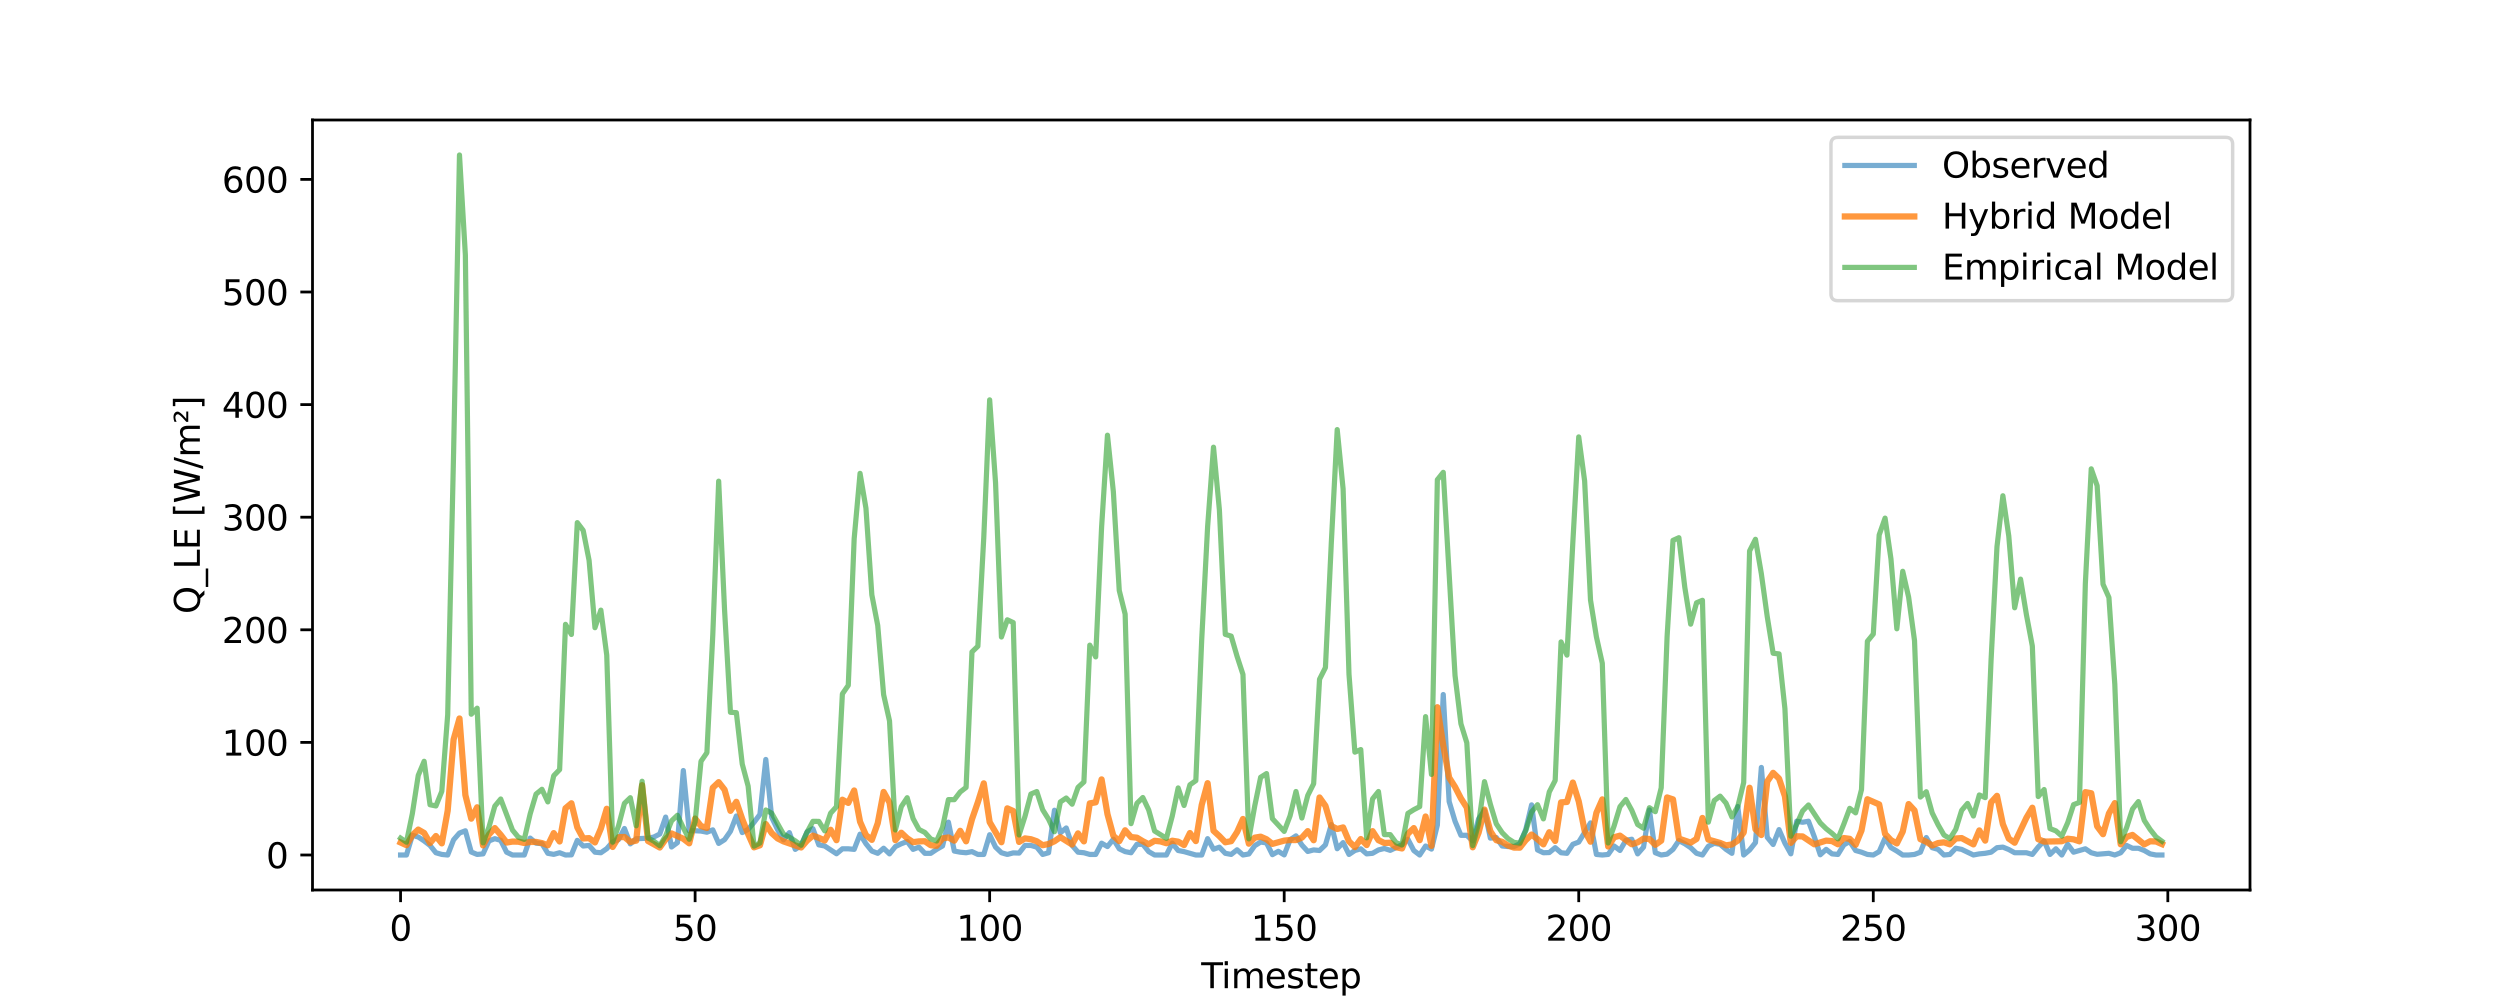 <?xml version="1.0" encoding="utf-8" standalone="no"?>
<!DOCTYPE svg PUBLIC "-//W3C//DTD SVG 1.1//EN"
  "http://www.w3.org/Graphics/SVG/1.1/DTD/svg11.dtd">
<svg xmlns:xlink="http://www.w3.org/1999/xlink" width="720pt" height="288pt" viewBox="0 0 720 288" xmlns="http://www.w3.org/2000/svg" version="1.1">
 <defs>
  <style type="text/css">*{stroke-linejoin: round; stroke-linecap: butt}</style>
 </defs>
 <g id="figure_1">
  <g id="patch_1">
   <path d="M 0 288 
L 720 288 
L 720 0 
L 0 0 
z
" style="fill: #ffffff"/>
  </g>
  <g id="axes_1">
   <g id="patch_2">
    <path d="M 90 256.32 
L 648 256.32 
L 648 34.56 
L 90 34.56 
z
" style="fill: #ffffff"/>
   </g>
   <g id="matplotlib.axis_1">
    <g id="xtick_1">
     <g id="line2d_1">
      <defs>
       <path id="m14a0363c00" d="M 0 0 
L 0 3.5 
" style="stroke: #000000; stroke-width: 0.8"/>
      </defs>
      <g>
       <use xlink:href="#m14a0363c00" x="115.364" y="256.32" style="stroke: #000000; stroke-width: 0.8"/>
      </g>
     </g>
     <g id="text_1">
      <!-- 0 -->
      <g transform="translate(112.182 270.918) scale(0.1 -0.1)">
       <defs>
        <path id="DejaVuSans-30" d="M 2034 4250 
Q 1547 4250 1301 3770 
Q 1056 3291 1056 2328 
Q 1056 1369 1301 889 
Q 1547 409 2034 409 
Q 2525 409 2770 889 
Q 3016 1369 3016 2328 
Q 3016 3291 2770 3770 
Q 2525 4250 2034 4250 
z
M 2034 4750 
Q 2819 4750 3233 4129 
Q 3647 3509 3647 2328 
Q 3647 1150 3233 529 
Q 2819 -91 2034 -91 
Q 1250 -91 836 529 
Q 422 1150 422 2328 
Q 422 3509 836 4129 
Q 1250 4750 2034 4750 
z
" transform="scale(0.016)"/>
       </defs>
       <use xlink:href="#DejaVuSans-30"/>
      </g>
     </g>
    </g>
    <g id="xtick_2">
     <g id="line2d_2">
      <g>
       <use xlink:href="#m14a0363c00" x="200.192" y="256.32" style="stroke: #000000; stroke-width: 0.8"/>
      </g>
     </g>
     <g id="text_2">
      <!-- 50 -->
      <g transform="translate(193.829 270.918) scale(0.1 -0.1)">
       <defs>
        <path id="DejaVuSans-35" d="M 691 4666 
L 3169 4666 
L 3169 4134 
L 1269 4134 
L 1269 2991 
Q 1406 3038 1543 3061 
Q 1681 3084 1819 3084 
Q 2600 3084 3056 2656 
Q 3513 2228 3513 1497 
Q 3513 744 3044 326 
Q 2575 -91 1722 -91 
Q 1428 -91 1123 -41 
Q 819 9 494 109 
L 494 744 
Q 775 591 1075 516 
Q 1375 441 1709 441 
Q 2250 441 2565 725 
Q 2881 1009 2881 1497 
Q 2881 1984 2565 2268 
Q 2250 2553 1709 2553 
Q 1456 2553 1204 2497 
Q 953 2441 691 2322 
L 691 4666 
z
" transform="scale(0.016)"/>
       </defs>
       <use xlink:href="#DejaVuSans-35"/>
       <use xlink:href="#DejaVuSans-30" x="63.623"/>
      </g>
     </g>
    </g>
    <g id="xtick_3">
     <g id="line2d_3">
      <g>
       <use xlink:href="#m14a0363c00" x="285.02" y="256.32" style="stroke: #000000; stroke-width: 0.8"/>
      </g>
     </g>
     <g id="text_3">
      <!-- 100 -->
      <g transform="translate(275.476 270.918) scale(0.1 -0.1)">
       <defs>
        <path id="DejaVuSans-31" d="M 794 531 
L 1825 531 
L 1825 4091 
L 703 3866 
L 703 4441 
L 1819 4666 
L 2450 4666 
L 2450 531 
L 3481 531 
L 3481 0 
L 794 0 
L 794 531 
z
" transform="scale(0.016)"/>
       </defs>
       <use xlink:href="#DejaVuSans-31"/>
       <use xlink:href="#DejaVuSans-30" x="63.623"/>
       <use xlink:href="#DejaVuSans-30" x="127.246"/>
      </g>
     </g>
    </g>
    <g id="xtick_4">
     <g id="line2d_4">
      <g>
       <use xlink:href="#m14a0363c00" x="369.848" y="256.32" style="stroke: #000000; stroke-width: 0.8"/>
      </g>
     </g>
     <g id="text_4">
      <!-- 150 -->
      <g transform="translate(360.305 270.918) scale(0.1 -0.1)">
       <use xlink:href="#DejaVuSans-31"/>
       <use xlink:href="#DejaVuSans-35" x="63.623"/>
       <use xlink:href="#DejaVuSans-30" x="127.246"/>
      </g>
     </g>
    </g>
    <g id="xtick_5">
     <g id="line2d_5">
      <g>
       <use xlink:href="#m14a0363c00" x="454.676" y="256.32" style="stroke: #000000; stroke-width: 0.8"/>
      </g>
     </g>
     <g id="text_5">
      <!-- 200 -->
      <g transform="translate(445.133 270.918) scale(0.1 -0.1)">
       <defs>
        <path id="DejaVuSans-32" d="M 1228 531 
L 3431 531 
L 3431 0 
L 469 0 
L 469 531 
Q 828 903 1448 1529 
Q 2069 2156 2228 2338 
Q 2531 2678 2651 2914 
Q 2772 3150 2772 3378 
Q 2772 3750 2511 3984 
Q 2250 4219 1831 4219 
Q 1534 4219 1204 4116 
Q 875 4013 500 3803 
L 500 4441 
Q 881 4594 1212 4672 
Q 1544 4750 1819 4750 
Q 2544 4750 2975 4387 
Q 3406 4025 3406 3419 
Q 3406 3131 3298 2873 
Q 3191 2616 2906 2266 
Q 2828 2175 2409 1742 
Q 1991 1309 1228 531 
z
" transform="scale(0.016)"/>
       </defs>
       <use xlink:href="#DejaVuSans-32"/>
       <use xlink:href="#DejaVuSans-30" x="63.623"/>
       <use xlink:href="#DejaVuSans-30" x="127.246"/>
      </g>
     </g>
    </g>
    <g id="xtick_6">
     <g id="line2d_6">
      <g>
       <use xlink:href="#m14a0363c00" x="539.505" y="256.32" style="stroke: #000000; stroke-width: 0.8"/>
      </g>
     </g>
     <g id="text_6">
      <!-- 250 -->
      <g transform="translate(529.961 270.918) scale(0.1 -0.1)">
       <use xlink:href="#DejaVuSans-32"/>
       <use xlink:href="#DejaVuSans-35" x="63.623"/>
       <use xlink:href="#DejaVuSans-30" x="127.246"/>
      </g>
     </g>
    </g>
    <g id="xtick_7">
     <g id="line2d_7">
      <g>
       <use xlink:href="#m14a0363c00" x="624.333" y="256.32" style="stroke: #000000; stroke-width: 0.8"/>
      </g>
     </g>
     <g id="text_7">
      <!-- 300 -->
      <g transform="translate(614.789 270.918) scale(0.1 -0.1)">
       <defs>
        <path id="DejaVuSans-33" d="M 2597 2516 
Q 3050 2419 3304 2112 
Q 3559 1806 3559 1356 
Q 3559 666 3084 287 
Q 2609 -91 1734 -91 
Q 1441 -91 1130 -33 
Q 819 25 488 141 
L 488 750 
Q 750 597 1062 519 
Q 1375 441 1716 441 
Q 2309 441 2620 675 
Q 2931 909 2931 1356 
Q 2931 1769 2642 2001 
Q 2353 2234 1838 2234 
L 1294 2234 
L 1294 2753 
L 1863 2753 
Q 2328 2753 2575 2939 
Q 2822 3125 2822 3475 
Q 2822 3834 2567 4026 
Q 2313 4219 1838 4219 
Q 1578 4219 1281 4162 
Q 984 4106 628 3988 
L 628 4550 
Q 988 4650 1302 4700 
Q 1616 4750 1894 4750 
Q 2613 4750 3031 4423 
Q 3450 4097 3450 3541 
Q 3450 3153 3228 2886 
Q 3006 2619 2597 2516 
z
" transform="scale(0.016)"/>
       </defs>
       <use xlink:href="#DejaVuSans-33"/>
       <use xlink:href="#DejaVuSans-30" x="63.623"/>
       <use xlink:href="#DejaVuSans-30" x="127.246"/>
      </g>
     </g>
    </g>
    <g id="text_8">
     <!-- Timestep -->
     <g transform="translate(345.951 284.597) scale(0.1 -0.1)">
      <defs>
       <path id="DejaVuSans-54" d="M -19 4666 
L 3928 4666 
L 3928 4134 
L 2272 4134 
L 2272 0 
L 1638 0 
L 1638 4134 
L -19 4134 
L -19 4666 
z
" transform="scale(0.016)"/>
       <path id="DejaVuSans-69" d="M 603 3500 
L 1178 3500 
L 1178 0 
L 603 0 
L 603 3500 
z
M 603 4863 
L 1178 4863 
L 1178 4134 
L 603 4134 
L 603 4863 
z
" transform="scale(0.016)"/>
       <path id="DejaVuSans-6d" d="M 3328 2828 
Q 3544 3216 3844 3400 
Q 4144 3584 4550 3584 
Q 5097 3584 5394 3201 
Q 5691 2819 5691 2113 
L 5691 0 
L 5113 0 
L 5113 2094 
Q 5113 2597 4934 2840 
Q 4756 3084 4391 3084 
Q 3944 3084 3684 2787 
Q 3425 2491 3425 1978 
L 3425 0 
L 2847 0 
L 2847 2094 
Q 2847 2600 2669 2842 
Q 2491 3084 2119 3084 
Q 1678 3084 1418 2786 
Q 1159 2488 1159 1978 
L 1159 0 
L 581 0 
L 581 3500 
L 1159 3500 
L 1159 2956 
Q 1356 3278 1631 3431 
Q 1906 3584 2284 3584 
Q 2666 3584 2933 3390 
Q 3200 3197 3328 2828 
z
" transform="scale(0.016)"/>
       <path id="DejaVuSans-65" d="M 3597 1894 
L 3597 1613 
L 953 1613 
Q 991 1019 1311 708 
Q 1631 397 2203 397 
Q 2534 397 2845 478 
Q 3156 559 3463 722 
L 3463 178 
Q 3153 47 2828 -22 
Q 2503 -91 2169 -91 
Q 1331 -91 842 396 
Q 353 884 353 1716 
Q 353 2575 817 3079 
Q 1281 3584 2069 3584 
Q 2775 3584 3186 3129 
Q 3597 2675 3597 1894 
z
M 3022 2063 
Q 3016 2534 2758 2815 
Q 2500 3097 2075 3097 
Q 1594 3097 1305 2825 
Q 1016 2553 972 2059 
L 3022 2063 
z
" transform="scale(0.016)"/>
       <path id="DejaVuSans-73" d="M 2834 3397 
L 2834 2853 
Q 2591 2978 2328 3040 
Q 2066 3103 1784 3103 
Q 1356 3103 1142 2972 
Q 928 2841 928 2578 
Q 928 2378 1081 2264 
Q 1234 2150 1697 2047 
L 1894 2003 
Q 2506 1872 2764 1633 
Q 3022 1394 3022 966 
Q 3022 478 2636 193 
Q 2250 -91 1575 -91 
Q 1294 -91 989 -36 
Q 684 19 347 128 
L 347 722 
Q 666 556 975 473 
Q 1284 391 1588 391 
Q 1994 391 2212 530 
Q 2431 669 2431 922 
Q 2431 1156 2273 1281 
Q 2116 1406 1581 1522 
L 1381 1569 
Q 847 1681 609 1914 
Q 372 2147 372 2553 
Q 372 3047 722 3315 
Q 1072 3584 1716 3584 
Q 2034 3584 2315 3537 
Q 2597 3491 2834 3397 
z
" transform="scale(0.016)"/>
       <path id="DejaVuSans-74" d="M 1172 4494 
L 1172 3500 
L 2356 3500 
L 2356 3053 
L 1172 3053 
L 1172 1153 
Q 1172 725 1289 603 
Q 1406 481 1766 481 
L 2356 481 
L 2356 0 
L 1766 0 
Q 1100 0 847 248 
Q 594 497 594 1153 
L 594 3053 
L 172 3053 
L 172 3500 
L 594 3500 
L 594 4494 
L 1172 4494 
z
" transform="scale(0.016)"/>
       <path id="DejaVuSans-70" d="M 1159 525 
L 1159 -1331 
L 581 -1331 
L 581 3500 
L 1159 3500 
L 1159 2969 
Q 1341 3281 1617 3432 
Q 1894 3584 2278 3584 
Q 2916 3584 3314 3078 
Q 3713 2572 3713 1747 
Q 3713 922 3314 415 
Q 2916 -91 2278 -91 
Q 1894 -91 1617 61 
Q 1341 213 1159 525 
z
M 3116 1747 
Q 3116 2381 2855 2742 
Q 2594 3103 2138 3103 
Q 1681 3103 1420 2742 
Q 1159 2381 1159 1747 
Q 1159 1113 1420 752 
Q 1681 391 2138 391 
Q 2594 391 2855 752 
Q 3116 1113 3116 1747 
z
" transform="scale(0.016)"/>
      </defs>
      <use xlink:href="#DejaVuSans-54"/>
      <use xlink:href="#DejaVuSans-69" x="57.959"/>
      <use xlink:href="#DejaVuSans-6d" x="85.742"/>
      <use xlink:href="#DejaVuSans-65" x="183.154"/>
      <use xlink:href="#DejaVuSans-73" x="244.678"/>
      <use xlink:href="#DejaVuSans-74" x="296.777"/>
      <use xlink:href="#DejaVuSans-65" x="335.986"/>
      <use xlink:href="#DejaVuSans-70" x="397.51"/>
     </g>
    </g>
   </g>
   <g id="matplotlib.axis_2">
    <g id="ytick_1">
     <g id="line2d_8">
      <defs>
       <path id="m094eed1fb2" d="M 0 0 
L -3.5 0 
" style="stroke: #000000; stroke-width: 0.8"/>
      </defs>
      <g>
       <use xlink:href="#m094eed1fb2" x="90" y="246.24" style="stroke: #000000; stroke-width: 0.8"/>
      </g>
     </g>
     <g id="text_9">
      <!-- 0 -->
      <g transform="translate(76.638 250.039) scale(0.1 -0.1)">
       <use xlink:href="#DejaVuSans-30"/>
      </g>
     </g>
    </g>
    <g id="ytick_2">
     <g id="line2d_9">
      <g>
       <use xlink:href="#m094eed1fb2" x="90" y="213.812" style="stroke: #000000; stroke-width: 0.8"/>
      </g>
     </g>
     <g id="text_10">
      <!-- 100 -->
      <g transform="translate(63.913 217.611) scale(0.1 -0.1)">
       <use xlink:href="#DejaVuSans-31"/>
       <use xlink:href="#DejaVuSans-30" x="63.623"/>
       <use xlink:href="#DejaVuSans-30" x="127.246"/>
      </g>
     </g>
    </g>
    <g id="ytick_3">
     <g id="line2d_10">
      <g>
       <use xlink:href="#m094eed1fb2" x="90" y="181.383" style="stroke: #000000; stroke-width: 0.8"/>
      </g>
     </g>
     <g id="text_11">
      <!-- 200 -->
      <g transform="translate(63.913 185.182) scale(0.1 -0.1)">
       <use xlink:href="#DejaVuSans-32"/>
       <use xlink:href="#DejaVuSans-30" x="63.623"/>
       <use xlink:href="#DejaVuSans-30" x="127.246"/>
      </g>
     </g>
    </g>
    <g id="ytick_4">
     <g id="line2d_11">
      <g>
       <use xlink:href="#m094eed1fb2" x="90" y="148.955" style="stroke: #000000; stroke-width: 0.8"/>
      </g>
     </g>
     <g id="text_12">
      <!-- 300 -->
      <g transform="translate(63.913 152.754) scale(0.1 -0.1)">
       <use xlink:href="#DejaVuSans-33"/>
       <use xlink:href="#DejaVuSans-30" x="63.623"/>
       <use xlink:href="#DejaVuSans-30" x="127.246"/>
      </g>
     </g>
    </g>
    <g id="ytick_5">
     <g id="line2d_12">
      <g>
       <use xlink:href="#m094eed1fb2" x="90" y="116.526" style="stroke: #000000; stroke-width: 0.8"/>
      </g>
     </g>
     <g id="text_13">
      <!-- 400 -->
      <g transform="translate(63.913 120.325) scale(0.1 -0.1)">
       <defs>
        <path id="DejaVuSans-34" d="M 2419 4116 
L 825 1625 
L 2419 1625 
L 2419 4116 
z
M 2253 4666 
L 3047 4666 
L 3047 1625 
L 3713 1625 
L 3713 1100 
L 3047 1100 
L 3047 0 
L 2419 0 
L 2419 1100 
L 313 1100 
L 313 1709 
L 2253 4666 
z
" transform="scale(0.016)"/>
       </defs>
       <use xlink:href="#DejaVuSans-34"/>
       <use xlink:href="#DejaVuSans-30" x="63.623"/>
       <use xlink:href="#DejaVuSans-30" x="127.246"/>
      </g>
     </g>
    </g>
    <g id="ytick_6">
     <g id="line2d_13">
      <g>
       <use xlink:href="#m094eed1fb2" x="90" y="84.098" style="stroke: #000000; stroke-width: 0.8"/>
      </g>
     </g>
     <g id="text_14">
      <!-- 500 -->
      <g transform="translate(63.913 87.897) scale(0.1 -0.1)">
       <use xlink:href="#DejaVuSans-35"/>
       <use xlink:href="#DejaVuSans-30" x="63.623"/>
       <use xlink:href="#DejaVuSans-30" x="127.246"/>
      </g>
     </g>
    </g>
    <g id="ytick_7">
     <g id="line2d_14">
      <g>
       <use xlink:href="#m094eed1fb2" x="90" y="51.669" style="stroke: #000000; stroke-width: 0.8"/>
      </g>
     </g>
     <g id="text_15">
      <!-- 600 -->
      <g transform="translate(63.913 55.468) scale(0.1 -0.1)">
       <defs>
        <path id="DejaVuSans-36" d="M 2113 2584 
Q 1688 2584 1439 2293 
Q 1191 2003 1191 1497 
Q 1191 994 1439 701 
Q 1688 409 2113 409 
Q 2538 409 2786 701 
Q 3034 994 3034 1497 
Q 3034 2003 2786 2293 
Q 2538 2584 2113 2584 
z
M 3366 4563 
L 3366 3988 
Q 3128 4100 2886 4159 
Q 2644 4219 2406 4219 
Q 1781 4219 1451 3797 
Q 1122 3375 1075 2522 
Q 1259 2794 1537 2939 
Q 1816 3084 2150 3084 
Q 2853 3084 3261 2657 
Q 3669 2231 3669 1497 
Q 3669 778 3244 343 
Q 2819 -91 2113 -91 
Q 1303 -91 875 529 
Q 447 1150 447 2328 
Q 447 3434 972 4092 
Q 1497 4750 2381 4750 
Q 2619 4750 2861 4703 
Q 3103 4656 3366 4563 
z
" transform="scale(0.016)"/>
       </defs>
       <use xlink:href="#DejaVuSans-36"/>
       <use xlink:href="#DejaVuSans-30" x="63.623"/>
       <use xlink:href="#DejaVuSans-30" x="127.246"/>
      </g>
     </g>
    </g>
    <g id="text_16">
     <!-- Q_LE [W/m²] -->
     <g transform="translate(57.555 176.815) rotate(-90) scale(0.1 -0.1)">
      <defs>
       <path id="DejaVuSans-51" d="M 2522 4238 
Q 1834 4238 1429 3725 
Q 1025 3213 1025 2328 
Q 1025 1447 1429 934 
Q 1834 422 2522 422 
Q 3209 422 3611 934 
Q 4013 1447 4013 2328 
Q 4013 3213 3611 3725 
Q 3209 4238 2522 4238 
z
M 3406 84 
L 4238 -825 
L 3475 -825 
L 2784 -78 
Q 2681 -84 2626 -87 
Q 2572 -91 2522 -91 
Q 1538 -91 948 567 
Q 359 1225 359 2328 
Q 359 3434 948 4092 
Q 1538 4750 2522 4750 
Q 3503 4750 4090 4092 
Q 4678 3434 4678 2328 
Q 4678 1516 4351 937 
Q 4025 359 3406 84 
z
" transform="scale(0.016)"/>
       <path id="DejaVuSans-5f" d="M 3263 -1063 
L 3263 -1509 
L -63 -1509 
L -63 -1063 
L 3263 -1063 
z
" transform="scale(0.016)"/>
       <path id="DejaVuSans-4c" d="M 628 4666 
L 1259 4666 
L 1259 531 
L 3531 531 
L 3531 0 
L 628 0 
L 628 4666 
z
" transform="scale(0.016)"/>
       <path id="DejaVuSans-45" d="M 628 4666 
L 3578 4666 
L 3578 4134 
L 1259 4134 
L 1259 2753 
L 3481 2753 
L 3481 2222 
L 1259 2222 
L 1259 531 
L 3634 531 
L 3634 0 
L 628 0 
L 628 4666 
z
" transform="scale(0.016)"/>
       <path id="DejaVuSans-20" transform="scale(0.016)"/>
       <path id="DejaVuSans-5b" d="M 550 4863 
L 1875 4863 
L 1875 4416 
L 1125 4416 
L 1125 -397 
L 1875 -397 
L 1875 -844 
L 550 -844 
L 550 4863 
z
" transform="scale(0.016)"/>
       <path id="DejaVuSans-57" d="M 213 4666 
L 850 4666 
L 1831 722 
L 2809 4666 
L 3519 4666 
L 4500 722 
L 5478 4666 
L 6119 4666 
L 4947 0 
L 4153 0 
L 3169 4050 
L 2175 0 
L 1381 0 
L 213 4666 
z
" transform="scale(0.016)"/>
       <path id="DejaVuSans-2f" d="M 1625 4666 
L 2156 4666 
L 531 -594 
L 0 -594 
L 1625 4666 
z
" transform="scale(0.016)"/>
       <path id="DejaVuSans-b2" d="M 838 2444 
L 2163 2444 
L 2163 2088 
L 294 2088 
L 294 2431 
Q 400 2528 597 2703 
Q 1672 3656 1672 3950 
Q 1672 4156 1509 4282 
Q 1347 4409 1081 4409 
Q 919 4409 728 4354 
Q 538 4300 313 4191 
L 313 4575 
Q 553 4663 761 4706 
Q 969 4750 1147 4750 
Q 1600 4750 1872 4544 
Q 2144 4338 2144 4000 
Q 2144 3566 1109 2678 
Q 934 2528 838 2444 
z
" transform="scale(0.016)"/>
       <path id="DejaVuSans-5d" d="M 1947 4863 
L 1947 -844 
L 622 -844 
L 622 -397 
L 1369 -397 
L 1369 4416 
L 622 4416 
L 622 4863 
L 1947 4863 
z
" transform="scale(0.016)"/>
      </defs>
      <use xlink:href="#DejaVuSans-51"/>
      <use xlink:href="#DejaVuSans-5f" x="78.711"/>
      <use xlink:href="#DejaVuSans-4c" x="128.711"/>
      <use xlink:href="#DejaVuSans-45" x="184.424"/>
      <use xlink:href="#DejaVuSans-20" x="247.607"/>
      <use xlink:href="#DejaVuSans-5b" x="279.395"/>
      <use xlink:href="#DejaVuSans-57" x="318.408"/>
      <use xlink:href="#DejaVuSans-2f" x="417.285"/>
      <use xlink:href="#DejaVuSans-6d" x="450.977"/>
      <use xlink:href="#DejaVuSans-b2" x="548.389"/>
      <use xlink:href="#DejaVuSans-5d" x="588.477"/>
     </g>
    </g>
   </g>
   <g id="line2d_15">
    <path d="M 115.364 246.24 
L 117.06 246.24 
L 118.757 240.565 
L 120.453 241.051 
L 122.15 242.186 
L 123.846 243.484 
L 125.543 245.591 
L 127.24 246.078 
L 128.936 246.24 
L 130.633 241.862 
L 132.329 239.916 
L 134.026 239.268 
L 135.722 245.377 
L 137.419 246.078 
L 139.116 245.916 
L 140.812 242.186 
L 142.509 241.538 
L 144.205 242.024 
L 145.902 245.429 
L 147.598 246.24 
L 150.991 246.24 
L 152.688 241.376 
L 154.385 242.835 
L 156.081 242.97 
L 157.778 245.754 
L 159.474 246.056 
L 161.171 245.591 
L 162.867 246.24 
L 164.564 246.2 
L 166.261 242.024 
L 167.957 243.646 
L 169.654 243.484 
L 171.35 245.429 
L 173.047 245.591 
L 174.743 244.421 
L 176.44 242.471 
L 178.137 241.795 
L 179.833 238.611 
L 181.53 243.038 
L 183.226 241.556 
L 186.619 241.406 
L 188.316 241.063 
L 190.012 240.194 
L 191.709 235.322 
L 193.406 243.929 
L 195.102 242.673 
L 196.799 221.919 
L 198.495 239.289 
L 200.192 239.252 
L 201.888 239.345 
L 203.585 239.679 
L 205.282 238.998 
L 206.978 242.9 
L 208.675 241.822 
L 210.371 239.403 
L 212.068 235.002 
L 213.764 239.777 
L 215.461 238.863 
L 217.157 236.836 
L 218.854 234.566 
L 220.551 218.73 
L 222.247 235.376 
L 223.944 238.944 
L 225.64 241.862 
L 227.337 239.799 
L 229.033 244.619 
L 230.73 243.484 
L 232.427 239.592 
L 234.123 238.673 
L 235.82 243.321 
L 237.516 243.646 
L 240.909 245.881 
L 242.606 244.456 
L 244.303 244.456 
L 245.999 244.619 
L 247.696 240.241 
L 249.392 242.997 
L 251.089 245.105 
L 252.785 245.754 
L 254.482 244.294 
L 256.178 245.916 
L 257.875 243.808 
L 259.572 242.997 
L 261.268 242.349 
L 262.965 244.619 
L 264.661 243.97 
L 266.358 245.757 
L 268.054 245.754 
L 269.751 244.619 
L 271.448 243.646 
L 273.144 236.782 
L 274.841 245.105 
L 276.537 245.429 
L 278.234 245.591 
L 279.93 245.267 
L 281.627 246.078 
L 283.324 246.078 
L 285.02 240.403 
L 286.717 243.97 
L 288.413 245.591 
L 290.11 246.078 
L 291.806 245.633 
L 293.503 245.684 
L 295.199 243.484 
L 296.896 243.484 
L 298.593 243.97 
L 300.289 246.078 
L 301.986 245.591 
L 303.682 233.35 
L 305.379 239.843 
L 307.075 238.457 
L 308.772 243.484 
L 310.469 245.429 
L 312.165 245.591 
L 313.862 246.078 
L 315.558 246.078 
L 317.255 242.835 
L 318.951 243.808 
L 320.648 241.7 
L 322.344 244.456 
L 324.041 245.267 
L 325.738 245.591 
L 327.434 243.159 
L 329.131 243.159 
L 330.827 245.267 
L 332.524 246.24 
L 335.917 246.24 
L 337.614 242.835 
L 339.31 244.943 
L 341.007 245.267 
L 344.4 246.24 
L 346.096 246.24 
L 347.793 241.538 
L 349.49 244.574 
L 351.186 243.993 
L 352.883 245.754 
L 354.579 246.073 
L 356.276 244.742 
L 357.972 246.24 
L 359.669 245.946 
L 361.365 243.559 
L 363.062 242.513 
L 364.759 242.754 
L 366.455 246.144 
L 368.152 245.18 
L 369.848 246.208 
L 371.545 241.862 
L 373.241 240.731 
L 374.938 243.368 
L 376.635 245.22 
L 378.331 244.777 
L 380.028 244.943 
L 381.724 243.321 
L 383.421 237.484 
L 385.117 244.429 
L 386.814 242.673 
L 388.51 246.078 
L 390.207 244.943 
L 391.904 244.456 
L 393.6 245.916 
L 395.297 245.754 
L 396.993 244.781 
L 398.69 244.357 
L 400.386 244.901 
L 403.78 243.289 
L 405.476 241.7 
L 407.173 244.953 
L 408.869 246.24 
L 410.566 243.659 
L 412.262 244.538 
L 413.959 237.612 
L 415.656 200.029 
L 417.352 230.836 
L 419.049 236.511 
L 420.745 240.565 
L 422.442 240.565 
L 424.138 242.186 
L 425.835 235.863 
L 427.531 233.431 
L 429.228 241.376 
L 430.925 241.214 
L 432.621 243.646 
L 434.318 243.808 
L 436.014 243.808 
L 437.711 242.997 
L 439.407 238.944 
L 441.104 231.809 
L 442.801 244.781 
L 444.497 245.591 
L 446.194 245.533 
L 447.89 244.132 
L 449.587 245.591 
L 451.283 245.754 
L 452.98 243.159 
L 454.676 242.511 
L 458.07 236.998 
L 459.766 246.078 
L 461.463 246.24 
L 463.159 246.078 
L 464.856 243.646 
L 466.552 244.927 
L 468.249 242.024 
L 469.946 241.7 
L 471.642 245.916 
L 473.339 243.97 
L 475.035 233.269 
L 476.732 245.591 
L 478.428 246.24 
L 480.125 245.991 
L 481.822 244.619 
L 483.518 242.099 
L 485.215 242.997 
L 486.911 244.132 
L 488.608 245.754 
L 490.304 246.24 
L 492.001 243.711 
L 493.697 242.883 
L 495.394 243.159 
L 497.091 244.619 
L 498.787 245.754 
L 500.484 232.283 
L 502.18 246.24 
L 503.877 244.8 
L 505.573 242.673 
L 507.27 221.027 
L 508.967 241.134 
L 510.663 243.211 
L 512.36 238.931 
L 514.056 242.835 
L 515.753 245.9 
L 517.449 236.511 
L 519.146 236.813 
L 520.843 236.511 
L 522.539 241.051 
L 524.236 246.171 
L 525.932 244.619 
L 527.629 245.916 
L 529.325 246.078 
L 531.022 243.321 
L 532.718 242.349 
L 534.415 244.943 
L 536.112 245.429 
L 537.808 246.078 
L 539.505 246.24 
L 541.201 245.267 
L 542.898 241.376 
L 544.594 244.109 
L 546.291 245.105 
L 547.988 246.24 
L 549.684 246.24 
L 551.381 246.078 
L 553.077 245.429 
L 554.774 241.214 
L 556.47 244.132 
L 558.167 244.619 
L 559.863 246.24 
L 561.56 246.078 
L 563.257 244.294 
L 564.953 244.619 
L 568.346 246.24 
L 570.043 245.916 
L 571.739 245.754 
L 573.436 245.429 
L 575.133 244.132 
L 576.829 243.97 
L 578.526 244.659 
L 580.222 245.591 
L 583.615 245.591 
L 585.312 246.078 
L 587.009 243.944 
L 588.705 242.186 
L 590.402 246.078 
L 592.098 244.456 
L 593.795 246.24 
L 595.491 243.159 
L 597.188 245.429 
L 600.581 244.456 
L 602.278 245.591 
L 603.974 246.037 
L 607.367 245.754 
L 609.064 246.24 
L 610.76 245.591 
L 612.457 243.484 
L 614.154 244.294 
L 615.85 244.294 
L 617.547 244.943 
L 619.243 245.916 
L 620.94 246.24 
L 622.636 246.24 
L 622.636 246.24 
" clip-path="url(#pef2e122dbb)" style="fill: none; stroke: #1f77b4; stroke-opacity: 0.6; stroke-width: 1.5; stroke-linecap: square"/>
   </g>
   <g id="line2d_16">
    <path d="M 115.364 242.635 
L 117.06 243.409 
L 118.757 240.512 
L 120.453 238.921 
L 122.15 239.895 
L 123.846 242.803 
L 125.543 240.775 
L 127.24 242.889 
L 128.936 233.462 
L 130.633 212.975 
L 132.329 206.921 
L 134.026 228.975 
L 135.722 235.773 
L 137.419 232.501 
L 139.116 243.485 
L 140.812 240.337 
L 142.509 238.492 
L 144.205 240.436 
L 145.902 242.657 
L 147.598 242.372 
L 149.295 242.409 
L 150.991 242.789 
L 152.688 242.488 
L 154.385 242.472 
L 156.081 242.813 
L 157.778 243.447 
L 159.474 239.935 
L 161.171 242.343 
L 162.867 232.78 
L 164.564 231.347 
L 166.261 238.291 
L 167.957 241.481 
L 169.654 241.379 
L 171.35 242.624 
L 173.047 238.626 
L 174.743 232.934 
L 176.44 243.922 
L 178.137 241.119 
L 179.833 241.052 
L 181.53 242.469 
L 183.226 242.108 
L 184.923 226.13 
L 186.619 242.206 
L 190.012 244.082 
L 191.709 241.72 
L 193.406 240.025 
L 196.799 241.567 
L 198.495 242.875 
L 200.192 235.753 
L 201.888 237.903 
L 203.585 238.455 
L 205.282 226.867 
L 206.978 225.261 
L 208.675 227.435 
L 210.371 233.517 
L 212.068 230.92 
L 213.764 235.88 
L 215.461 240.221 
L 217.157 244.036 
L 218.854 243.455 
L 220.551 237.338 
L 222.247 239.927 
L 223.944 241.464 
L 225.64 242.321 
L 230.73 244.072 
L 232.427 242.1 
L 234.123 240.663 
L 235.82 241.291 
L 237.516 242.063 
L 239.213 238.976 
L 240.909 241.972 
L 242.606 230.32 
L 244.303 231.234 
L 245.999 227.664 
L 247.696 236.662 
L 249.392 240.519 
L 251.089 241.879 
L 252.785 237.089 
L 254.482 228.08 
L 256.178 231.13 
L 257.875 241.966 
L 259.572 239.831 
L 261.268 241.425 
L 262.965 242.544 
L 264.661 242.316 
L 266.358 242.277 
L 268.054 243.43 
L 269.751 243.584 
L 271.448 241.45 
L 273.144 241.188 
L 274.841 242.111 
L 276.537 239.273 
L 278.234 242.296 
L 279.93 235.934 
L 281.627 231.041 
L 283.324 225.604 
L 285.02 236.773 
L 288.413 242.562 
L 290.11 232.806 
L 291.806 233.574 
L 293.503 242.476 
L 295.199 241.458 
L 296.896 241.695 
L 298.593 242.288 
L 300.289 243.415 
L 301.986 243.077 
L 303.682 242.287 
L 305.379 241.108 
L 308.772 243.23 
L 310.469 240.019 
L 312.165 242.313 
L 313.862 231.369 
L 315.558 231.068 
L 317.255 224.47 
L 318.951 234.47 
L 320.648 240.717 
L 322.344 242.251 
L 324.041 239.126 
L 325.738 241.079 
L 327.434 241.244 
L 329.131 242.266 
L 330.827 243.133 
L 332.524 242.153 
L 334.22 242.33 
L 335.917 242.846 
L 337.614 242.125 
L 339.31 242.399 
L 341.007 243.373 
L 342.703 239.92 
L 344.4 242.228 
L 346.096 231.815 
L 347.793 225.558 
L 349.49 239.251 
L 351.186 240.808 
L 352.883 242.572 
L 354.579 242.262 
L 356.276 239.632 
L 357.972 235.871 
L 359.669 242.98 
L 361.365 241.247 
L 363.062 240.96 
L 364.759 241.706 
L 366.455 243.042 
L 369.848 242.101 
L 371.545 241.922 
L 373.241 241.941 
L 374.938 241.244 
L 376.635 239.367 
L 378.331 241.983 
L 380.028 229.671 
L 381.724 232.07 
L 383.421 237.887 
L 385.117 238.751 
L 386.814 238.295 
L 388.51 242.31 
L 390.207 243.967 
L 391.904 241.65 
L 393.6 243.373 
L 395.297 239.371 
L 396.993 241.972 
L 398.69 242.781 
L 400.386 242.703 
L 402.083 244.007 
L 403.78 244.353 
L 405.476 240.099 
L 407.173 238.491 
L 408.869 241.967 
L 410.566 235.155 
L 412.262 243.611 
L 413.959 203.681 
L 415.656 214.681 
L 417.352 223.951 
L 419.049 226.626 
L 420.745 229.926 
L 422.442 232.586 
L 424.138 244.022 
L 425.835 239.821 
L 427.531 233.164 
L 429.228 239.399 
L 430.925 241.977 
L 432.621 242.453 
L 434.318 243.521 
L 436.014 244.107 
L 437.711 244.125 
L 439.407 241.966 
L 441.104 240.353 
L 442.801 241.679 
L 444.497 243.172 
L 446.194 239.682 
L 447.89 242.197 
L 449.587 231.077 
L 451.283 230.964 
L 452.98 225.378 
L 454.676 230.805 
L 456.373 239.263 
L 458.07 242.414 
L 459.766 234.077 
L 461.463 230.224 
L 463.159 243.792 
L 464.856 241.131 
L 466.552 240.664 
L 469.946 243.146 
L 471.642 242.597 
L 473.339 241.522 
L 475.035 241.623 
L 476.732 243.313 
L 478.428 242.107 
L 480.125 229.662 
L 481.822 230.225 
L 483.518 241.509 
L 486.911 242.683 
L 488.608 241.616 
L 490.304 235.575 
L 492.001 241.795 
L 495.394 242.766 
L 497.091 243.462 
L 498.787 243.207 
L 500.484 242.078 
L 502.18 239.773 
L 503.877 226.877 
L 505.573 238.83 
L 507.27 240.481 
L 508.967 225.064 
L 510.663 222.581 
L 512.36 224.224 
L 514.056 229.324 
L 515.753 242.748 
L 517.449 240.844 
L 519.146 240.892 
L 522.539 243.163 
L 525.932 242.096 
L 527.629 242.227 
L 529.325 243.15 
L 531.022 241.355 
L 532.718 241.587 
L 534.415 243.302 
L 536.112 239.182 
L 537.808 230.186 
L 541.201 231.673 
L 542.898 240.154 
L 544.594 241.963 
L 546.291 242.911 
L 547.988 239.502 
L 549.684 231.575 
L 551.381 233.402 
L 553.077 241.684 
L 554.774 242.435 
L 556.47 243.511 
L 558.167 242.797 
L 559.863 242.59 
L 561.56 243.168 
L 563.257 241.485 
L 564.953 241.367 
L 568.346 243.183 
L 570.043 239.163 
L 571.739 242.093 
L 573.436 231.079 
L 575.133 229.205 
L 576.829 237.367 
L 578.526 241.514 
L 580.222 242.706 
L 583.615 235.501 
L 585.312 232.628 
L 587.009 241.693 
L 588.705 242.38 
L 593.795 242.277 
L 595.491 241.552 
L 597.188 241.738 
L 598.884 242.304 
L 600.581 228.137 
L 602.278 228.457 
L 603.974 237.979 
L 605.671 240.246 
L 607.367 234.28 
L 609.064 231.297 
L 610.76 243.162 
L 612.457 241.054 
L 614.154 240.453 
L 617.547 243.184 
L 619.243 242.283 
L 620.94 242.354 
L 622.636 243.102 
L 622.636 243.102 
" clip-path="url(#pef2e122dbb)" style="fill: none; stroke: #ff7f0e; stroke-opacity: 0.8; stroke-width: 1.8; stroke-linecap: square"/>
   </g>
   <g id="line2d_17">
    <path d="M 115.364 241.375 
L 117.06 242.551 
L 118.757 234.31 
L 120.453 223.315 
L 122.15 219.256 
L 123.846 231.763 
L 125.543 232.116 
L 127.24 227.909 
L 128.936 205.839 
L 130.633 130.479 
L 132.329 44.64 
L 134.026 73.44 
L 135.722 205.692 
L 137.419 203.962 
L 139.116 242.751 
L 140.812 238.24 
L 142.509 232.162 
L 144.205 230.113 
L 147.598 239.069 
L 149.295 241.123 
L 150.991 241.732 
L 152.688 234.402 
L 154.385 228.695 
L 156.081 227.316 
L 157.778 230.945 
L 159.474 223.404 
L 161.171 221.648 
L 162.867 179.812 
L 164.564 182.724 
L 166.261 150.518 
L 167.957 152.764 
L 169.654 161.395 
L 171.35 180.774 
L 173.047 175.723 
L 174.743 188.67 
L 176.44 242.549 
L 178.137 237.834 
L 179.833 231.369 
L 181.53 229.738 
L 183.226 237.826 
L 184.923 225.003 
L 186.619 241.321 
L 188.316 242.253 
L 190.012 243.576 
L 191.709 240.712 
L 193.406 236.409 
L 195.102 234.799 
L 196.799 238.402 
L 198.495 241.705 
L 200.192 236.705 
L 201.888 219.257 
L 203.585 216.777 
L 205.282 182.842 
L 206.978 138.581 
L 208.675 175.711 
L 210.371 205.141 
L 212.068 205.245 
L 213.764 220.038 
L 215.461 226.405 
L 217.157 243.694 
L 218.854 242.785 
L 220.551 233.285 
L 222.247 234.198 
L 225.64 240.231 
L 227.337 241.122 
L 229.033 242.175 
L 230.73 243.418 
L 232.427 239.675 
L 234.123 236.548 
L 235.82 236.558 
L 237.516 239.292 
L 239.213 234.196 
L 240.909 232.33 
L 242.606 199.843 
L 244.303 197.376 
L 245.999 155.159 
L 247.696 136.334 
L 249.392 146.363 
L 251.089 171.3 
L 252.785 180.12 
L 254.482 200.055 
L 256.178 207.609 
L 257.875 239.027 
L 259.572 232.31 
L 261.268 229.745 
L 262.965 235.745 
L 264.661 238.881 
L 266.358 239.743 
L 268.054 241.62 
L 269.751 242.206 
L 271.448 238.283 
L 273.144 230.287 
L 274.841 230.301 
L 276.537 228.089 
L 278.234 226.771 
L 279.93 187.75 
L 281.627 186.115 
L 283.324 154.817 
L 285.02 115.162 
L 286.717 139.03 
L 288.413 183.45 
L 290.11 178.506 
L 291.806 179.3 
L 293.503 240.467 
L 295.199 235.101 
L 296.896 228.683 
L 298.593 227.966 
L 300.289 233.212 
L 301.986 235.935 
L 303.682 239.542 
L 305.379 230.959 
L 307.075 229.828 
L 308.772 231.607 
L 310.469 226.767 
L 312.165 225.203 
L 313.862 185.803 
L 315.558 189.186 
L 317.255 151.923 
L 318.951 125.341 
L 320.648 141.637 
L 322.344 170.065 
L 324.041 176.867 
L 325.738 237.209 
L 327.434 231.361 
L 329.131 229.688 
L 330.827 233.264 
L 332.524 239.33 
L 335.917 241.437 
L 337.614 235.015 
L 339.31 226.929 
L 341.007 231.973 
L 342.703 226.017 
L 344.4 224.82 
L 346.096 184.145 
L 347.793 151.698 
L 349.49 128.799 
L 351.186 146.86 
L 352.883 182.7 
L 354.579 183.197 
L 356.276 189.021 
L 357.972 194.238 
L 359.669 241.597 
L 361.365 232.108 
L 363.062 223.856 
L 364.759 222.789 
L 366.455 235.781 
L 369.848 239.437 
L 371.545 234.948 
L 373.241 227.955 
L 374.938 235.593 
L 376.635 229.093 
L 378.331 225.712 
L 380.028 195.617 
L 381.724 192.268 
L 383.421 156.273 
L 385.117 123.729 
L 386.814 140.834 
L 388.51 194.187 
L 390.207 216.618 
L 391.904 215.876 
L 393.6 241.298 
L 395.297 230.082 
L 396.993 227.952 
L 398.69 240.354 
L 400.386 240.377 
L 402.083 242.697 
L 403.78 243.328 
L 405.476 234.258 
L 407.173 233.189 
L 408.869 232.311 
L 410.566 206.394 
L 412.262 223.034 
L 413.959 138.161 
L 415.656 136.037 
L 419.049 194.536 
L 420.745 208.447 
L 422.442 213.925 
L 424.138 243.529 
L 425.835 237.16 
L 427.531 225.12 
L 429.228 231.636 
L 430.925 237.244 
L 432.621 239.808 
L 434.318 241.516 
L 436.014 242.603 
L 437.711 242.834 
L 439.407 239.3 
L 441.104 233.838 
L 442.801 231.757 
L 444.497 235.832 
L 446.194 228.074 
L 447.89 224.776 
L 449.587 184.877 
L 451.283 188.67 
L 452.98 156.145 
L 454.676 125.833 
L 456.373 138.516 
L 458.07 172.838 
L 459.766 183.406 
L 461.463 191.036 
L 463.159 242.774 
L 464.856 237.893 
L 466.552 232.327 
L 468.249 230.249 
L 469.946 233.363 
L 471.642 237.457 
L 473.339 238.529 
L 475.035 232.622 
L 476.732 233.761 
L 478.428 226.899 
L 480.125 183.294 
L 481.822 155.625 
L 483.518 154.862 
L 485.215 169.095 
L 486.911 179.756 
L 488.608 173.601 
L 490.304 172.887 
L 492.001 236.78 
L 493.697 230.567 
L 495.394 229.288 
L 497.091 231.295 
L 498.787 235.287 
L 500.484 232.288 
L 502.18 225.38 
L 503.877 158.669 
L 505.573 155.322 
L 507.27 165.261 
L 508.967 177.595 
L 510.663 188.141 
L 512.36 188.323 
L 514.056 204.097 
L 515.753 240.82 
L 517.449 237.406 
L 519.146 233.563 
L 520.843 231.835 
L 524.236 236.992 
L 525.932 238.669 
L 527.629 240.008 
L 529.325 241.576 
L 531.022 237.342 
L 532.718 232.802 
L 534.415 234.098 
L 536.112 227.402 
L 537.808 184.703 
L 539.505 182.613 
L 541.201 154.056 
L 542.898 149.223 
L 544.594 160.964 
L 546.291 181.087 
L 547.988 164.533 
L 549.684 171.983 
L 551.381 184.491 
L 553.077 229.546 
L 554.774 228.022 
L 556.47 234.111 
L 558.167 237.538 
L 559.863 240.492 
L 561.56 241.519 
L 563.257 238.861 
L 564.953 233.398 
L 566.65 231.397 
L 568.346 235.004 
L 570.043 228.952 
L 571.739 229.715 
L 573.436 189.923 
L 575.133 157.434 
L 576.829 142.784 
L 578.526 154.368 
L 580.222 175.038 
L 581.919 166.795 
L 583.615 177.07 
L 585.312 186.064 
L 587.009 229.399 
L 588.705 227.388 
L 590.402 238.632 
L 592.098 239.292 
L 593.795 240.791 
L 595.491 236.952 
L 597.188 231.734 
L 598.884 231.089 
L 600.581 168.056 
L 602.278 135.028 
L 603.974 139.883 
L 605.671 168.261 
L 607.367 172.075 
L 609.064 197.093 
L 610.76 242.417 
L 612.457 238.377 
L 614.154 233.023 
L 615.85 230.858 
L 617.547 236.27 
L 619.243 238.892 
L 620.94 241.032 
L 622.636 242.284 
L 622.636 242.284 
" clip-path="url(#pef2e122dbb)" style="fill: none; stroke: #2ca02c; stroke-opacity: 0.6; stroke-width: 1.5; stroke-linecap: square"/>
   </g>
   <g id="patch_3">
    <path d="M 90 256.32 
L 90 34.56 
" style="fill: none; stroke: #000000; stroke-width: 0.8; stroke-linejoin: miter; stroke-linecap: square"/>
   </g>
   <g id="patch_4">
    <path d="M 648 256.32 
L 648 34.56 
" style="fill: none; stroke: #000000; stroke-width: 0.8; stroke-linejoin: miter; stroke-linecap: square"/>
   </g>
   <g id="patch_5">
    <path d="M 90 256.32 
L 648 256.32 
" style="fill: none; stroke: #000000; stroke-width: 0.8; stroke-linejoin: miter; stroke-linecap: square"/>
   </g>
   <g id="patch_6">
    <path d="M 90 34.56 
L 648 34.56 
" style="fill: none; stroke: #000000; stroke-width: 0.8; stroke-linejoin: miter; stroke-linecap: square"/>
   </g>
   <g id="legend_1">
    <g id="patch_7">
     <path d="M 529.316 86.594 
L 641 86.594 
Q 643 86.594 643 84.594 
L 643 41.56 
Q 643 39.56 641 39.56 
L 529.316 39.56 
Q 527.316 39.56 527.316 41.56 
L 527.316 84.594 
Q 527.316 86.594 529.316 86.594 
z
" style="fill: #ffffff; opacity: 0.8; stroke: #cccccc; stroke-linejoin: miter"/>
    </g>
    <g id="line2d_18">
     <path d="M 531.316 47.658 
L 541.316 47.658 
L 551.316 47.658 
" style="fill: none; stroke: #1f77b4; stroke-opacity: 0.6; stroke-width: 1.5; stroke-linecap: square"/>
    </g>
    <g id="text_17">
     <!-- Observed -->
     <g transform="translate(559.316 51.158) scale(0.1 -0.1)">
      <defs>
       <path id="DejaVuSans-4f" d="M 2522 4238 
Q 1834 4238 1429 3725 
Q 1025 3213 1025 2328 
Q 1025 1447 1429 934 
Q 1834 422 2522 422 
Q 3209 422 3611 934 
Q 4013 1447 4013 2328 
Q 4013 3213 3611 3725 
Q 3209 4238 2522 4238 
z
M 2522 4750 
Q 3503 4750 4090 4092 
Q 4678 3434 4678 2328 
Q 4678 1225 4090 567 
Q 3503 -91 2522 -91 
Q 1538 -91 948 565 
Q 359 1222 359 2328 
Q 359 3434 948 4092 
Q 1538 4750 2522 4750 
z
" transform="scale(0.016)"/>
       <path id="DejaVuSans-62" d="M 3116 1747 
Q 3116 2381 2855 2742 
Q 2594 3103 2138 3103 
Q 1681 3103 1420 2742 
Q 1159 2381 1159 1747 
Q 1159 1113 1420 752 
Q 1681 391 2138 391 
Q 2594 391 2855 752 
Q 3116 1113 3116 1747 
z
M 1159 2969 
Q 1341 3281 1617 3432 
Q 1894 3584 2278 3584 
Q 2916 3584 3314 3078 
Q 3713 2572 3713 1747 
Q 3713 922 3314 415 
Q 2916 -91 2278 -91 
Q 1894 -91 1617 61 
Q 1341 213 1159 525 
L 1159 0 
L 581 0 
L 581 4863 
L 1159 4863 
L 1159 2969 
z
" transform="scale(0.016)"/>
       <path id="DejaVuSans-72" d="M 2631 2963 
Q 2534 3019 2420 3045 
Q 2306 3072 2169 3072 
Q 1681 3072 1420 2755 
Q 1159 2438 1159 1844 
L 1159 0 
L 581 0 
L 581 3500 
L 1159 3500 
L 1159 2956 
Q 1341 3275 1631 3429 
Q 1922 3584 2338 3584 
Q 2397 3584 2469 3576 
Q 2541 3569 2628 3553 
L 2631 2963 
z
" transform="scale(0.016)"/>
       <path id="DejaVuSans-76" d="M 191 3500 
L 800 3500 
L 1894 563 
L 2988 3500 
L 3597 3500 
L 2284 0 
L 1503 0 
L 191 3500 
z
" transform="scale(0.016)"/>
       <path id="DejaVuSans-64" d="M 2906 2969 
L 2906 4863 
L 3481 4863 
L 3481 0 
L 2906 0 
L 2906 525 
Q 2725 213 2448 61 
Q 2172 -91 1784 -91 
Q 1150 -91 751 415 
Q 353 922 353 1747 
Q 353 2572 751 3078 
Q 1150 3584 1784 3584 
Q 2172 3584 2448 3432 
Q 2725 3281 2906 2969 
z
M 947 1747 
Q 947 1113 1208 752 
Q 1469 391 1925 391 
Q 2381 391 2643 752 
Q 2906 1113 2906 1747 
Q 2906 2381 2643 2742 
Q 2381 3103 1925 3103 
Q 1469 3103 1208 2742 
Q 947 2381 947 1747 
z
" transform="scale(0.016)"/>
      </defs>
      <use xlink:href="#DejaVuSans-4f"/>
      <use xlink:href="#DejaVuSans-62" x="78.711"/>
      <use xlink:href="#DejaVuSans-73" x="142.188"/>
      <use xlink:href="#DejaVuSans-65" x="194.287"/>
      <use xlink:href="#DejaVuSans-72" x="255.811"/>
      <use xlink:href="#DejaVuSans-76" x="296.924"/>
      <use xlink:href="#DejaVuSans-65" x="356.104"/>
      <use xlink:href="#DejaVuSans-64" x="417.627"/>
     </g>
    </g>
    <g id="line2d_19">
     <path d="M 531.316 62.337 
L 541.316 62.337 
L 551.316 62.337 
" style="fill: none; stroke: #ff7f0e; stroke-opacity: 0.8; stroke-width: 1.8; stroke-linecap: square"/>
    </g>
    <g id="text_18">
     <!-- Hybrid Model -->
     <g transform="translate(559.316 65.837) scale(0.1 -0.1)">
      <defs>
       <path id="DejaVuSans-48" d="M 628 4666 
L 1259 4666 
L 1259 2753 
L 3553 2753 
L 3553 4666 
L 4184 4666 
L 4184 0 
L 3553 0 
L 3553 2222 
L 1259 2222 
L 1259 0 
L 628 0 
L 628 4666 
z
" transform="scale(0.016)"/>
       <path id="DejaVuSans-79" d="M 2059 -325 
Q 1816 -950 1584 -1140 
Q 1353 -1331 966 -1331 
L 506 -1331 
L 506 -850 
L 844 -850 
Q 1081 -850 1212 -737 
Q 1344 -625 1503 -206 
L 1606 56 
L 191 3500 
L 800 3500 
L 1894 763 
L 2988 3500 
L 3597 3500 
L 2059 -325 
z
" transform="scale(0.016)"/>
       <path id="DejaVuSans-4d" d="M 628 4666 
L 1569 4666 
L 2759 1491 
L 3956 4666 
L 4897 4666 
L 4897 0 
L 4281 0 
L 4281 4097 
L 3078 897 
L 2444 897 
L 1241 4097 
L 1241 0 
L 628 0 
L 628 4666 
z
" transform="scale(0.016)"/>
       <path id="DejaVuSans-6f" d="M 1959 3097 
Q 1497 3097 1228 2736 
Q 959 2375 959 1747 
Q 959 1119 1226 758 
Q 1494 397 1959 397 
Q 2419 397 2687 759 
Q 2956 1122 2956 1747 
Q 2956 2369 2687 2733 
Q 2419 3097 1959 3097 
z
M 1959 3584 
Q 2709 3584 3137 3096 
Q 3566 2609 3566 1747 
Q 3566 888 3137 398 
Q 2709 -91 1959 -91 
Q 1206 -91 779 398 
Q 353 888 353 1747 
Q 353 2609 779 3096 
Q 1206 3584 1959 3584 
z
" transform="scale(0.016)"/>
       <path id="DejaVuSans-6c" d="M 603 4863 
L 1178 4863 
L 1178 0 
L 603 0 
L 603 4863 
z
" transform="scale(0.016)"/>
      </defs>
      <use xlink:href="#DejaVuSans-48"/>
      <use xlink:href="#DejaVuSans-79" x="75.195"/>
      <use xlink:href="#DejaVuSans-62" x="134.375"/>
      <use xlink:href="#DejaVuSans-72" x="197.852"/>
      <use xlink:href="#DejaVuSans-69" x="238.965"/>
      <use xlink:href="#DejaVuSans-64" x="266.748"/>
      <use xlink:href="#DejaVuSans-20" x="330.225"/>
      <use xlink:href="#DejaVuSans-4d" x="362.012"/>
      <use xlink:href="#DejaVuSans-6f" x="448.291"/>
      <use xlink:href="#DejaVuSans-64" x="509.473"/>
      <use xlink:href="#DejaVuSans-65" x="572.949"/>
      <use xlink:href="#DejaVuSans-6c" x="634.473"/>
     </g>
    </g>
    <g id="line2d_20">
     <path d="M 531.316 77.015 
L 541.316 77.015 
L 551.316 77.015 
" style="fill: none; stroke: #2ca02c; stroke-opacity: 0.6; stroke-width: 1.5; stroke-linecap: square"/>
    </g>
    <g id="text_19">
     <!-- Empirical Model -->
     <g transform="translate(559.316 80.515) scale(0.1 -0.1)">
      <defs>
       <path id="DejaVuSans-63" d="M 3122 3366 
L 3122 2828 
Q 2878 2963 2633 3030 
Q 2388 3097 2138 3097 
Q 1578 3097 1268 2742 
Q 959 2388 959 1747 
Q 959 1106 1268 751 
Q 1578 397 2138 397 
Q 2388 397 2633 464 
Q 2878 531 3122 666 
L 3122 134 
Q 2881 22 2623 -34 
Q 2366 -91 2075 -91 
Q 1284 -91 818 406 
Q 353 903 353 1747 
Q 353 2603 823 3093 
Q 1294 3584 2113 3584 
Q 2378 3584 2631 3529 
Q 2884 3475 3122 3366 
z
" transform="scale(0.016)"/>
       <path id="DejaVuSans-61" d="M 2194 1759 
Q 1497 1759 1228 1600 
Q 959 1441 959 1056 
Q 959 750 1161 570 
Q 1363 391 1709 391 
Q 2188 391 2477 730 
Q 2766 1069 2766 1631 
L 2766 1759 
L 2194 1759 
z
M 3341 1997 
L 3341 0 
L 2766 0 
L 2766 531 
Q 2569 213 2275 61 
Q 1981 -91 1556 -91 
Q 1019 -91 701 211 
Q 384 513 384 1019 
Q 384 1609 779 1909 
Q 1175 2209 1959 2209 
L 2766 2209 
L 2766 2266 
Q 2766 2663 2505 2880 
Q 2244 3097 1772 3097 
Q 1472 3097 1187 3025 
Q 903 2953 641 2809 
L 641 3341 
Q 956 3463 1253 3523 
Q 1550 3584 1831 3584 
Q 2591 3584 2966 3190 
Q 3341 2797 3341 1997 
z
" transform="scale(0.016)"/>
      </defs>
      <use xlink:href="#DejaVuSans-45"/>
      <use xlink:href="#DejaVuSans-6d" x="63.184"/>
      <use xlink:href="#DejaVuSans-70" x="160.596"/>
      <use xlink:href="#DejaVuSans-69" x="224.072"/>
      <use xlink:href="#DejaVuSans-72" x="251.855"/>
      <use xlink:href="#DejaVuSans-69" x="292.969"/>
      <use xlink:href="#DejaVuSans-63" x="320.752"/>
      <use xlink:href="#DejaVuSans-61" x="375.732"/>
      <use xlink:href="#DejaVuSans-6c" x="437.012"/>
      <use xlink:href="#DejaVuSans-20" x="464.795"/>
      <use xlink:href="#DejaVuSans-4d" x="496.582"/>
      <use xlink:href="#DejaVuSans-6f" x="582.861"/>
      <use xlink:href="#DejaVuSans-64" x="644.043"/>
      <use xlink:href="#DejaVuSans-65" x="707.52"/>
      <use xlink:href="#DejaVuSans-6c" x="769.043"/>
     </g>
    </g>
   </g>
  </g>
 </g>
 <defs>
  <clipPath id="pef2e122dbb">
   <rect x="90" y="34.56" width="558" height="221.76"/>
  </clipPath>
 </defs>
</svg>
